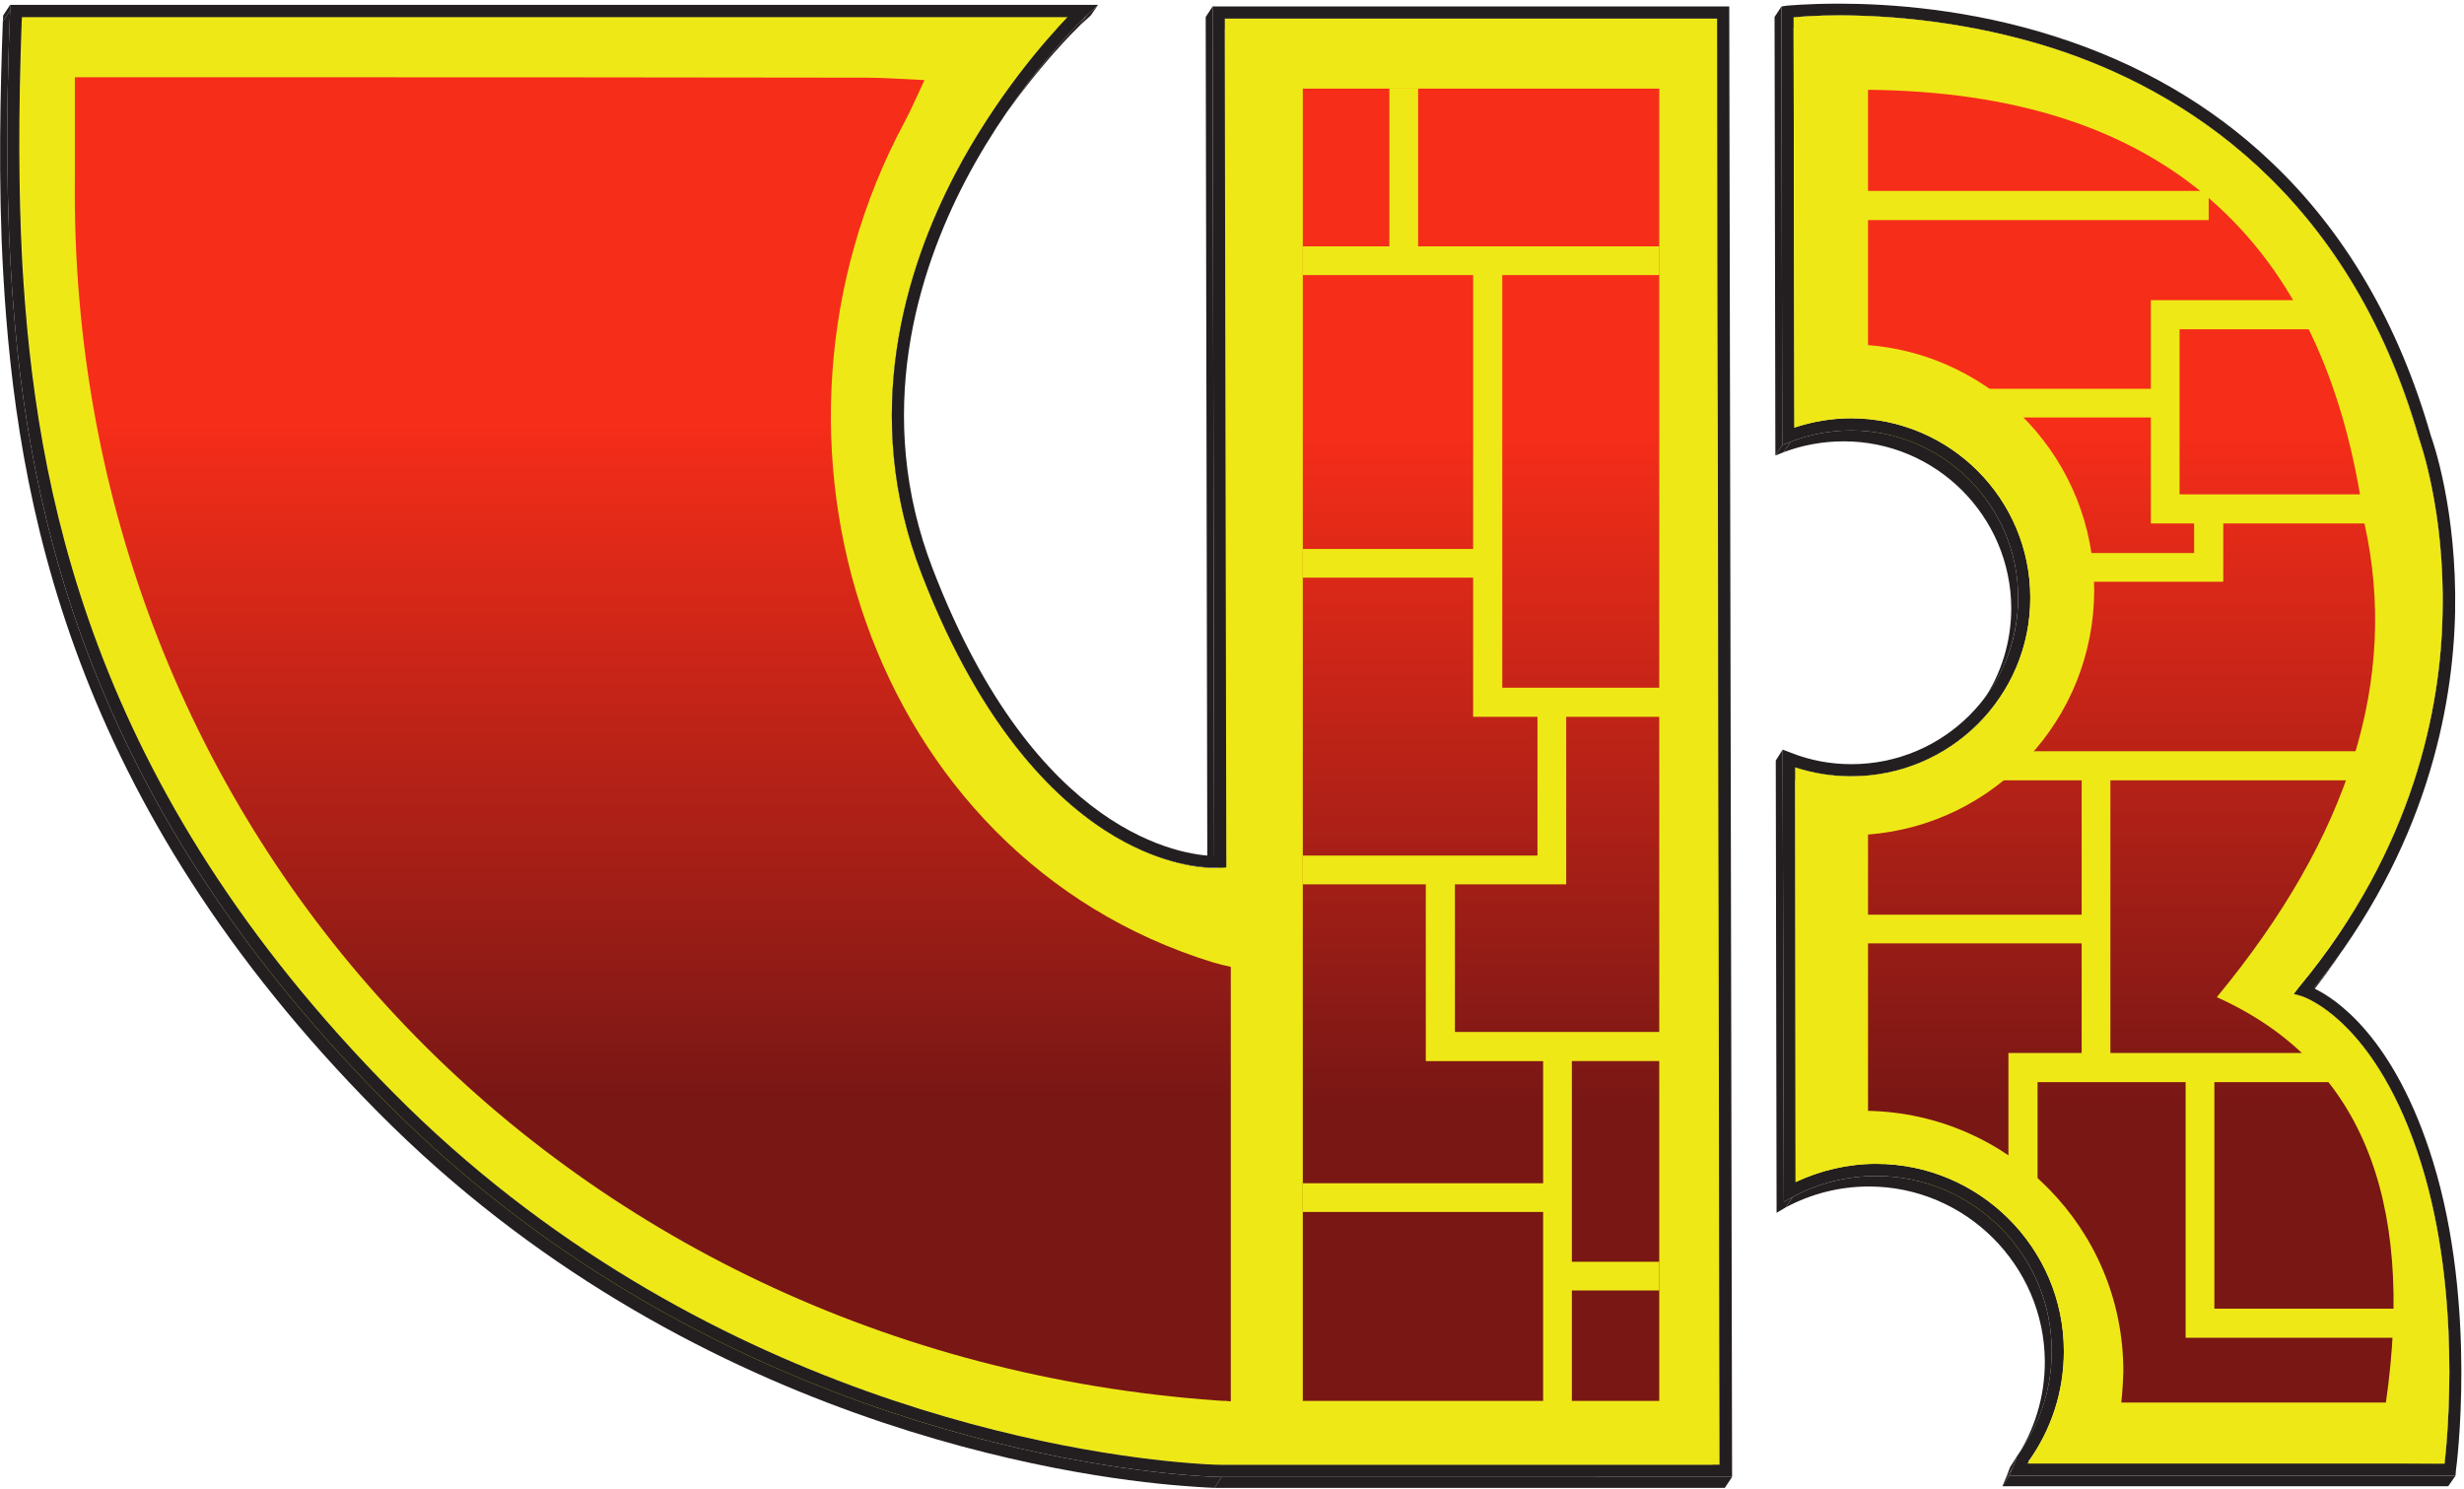 <svg version="1.2" xmlns="http://www.w3.org/2000/svg" viewBox="0 0 609 368" width="609" height="368">
  <defs>
    <linearGradient id="P" gradientUnits="userSpaceOnUse"/>
    <linearGradient id="g1" x1="306.2" y1="-7.8" x2="306.2" y2="271.7" href="#P">
      <stop offset=".4" stop-color="#f62d19"/>
      <stop offset="1" stop-color="#791715"/>
    </linearGradient>
    <linearGradient id="g2" x1="412.1" y1="-4.4" x2="412.1" y2="272.5" href="#P">
      <stop offset=".4" stop-color="#f62d19"/>
      <stop offset="1" stop-color="#791715"/>
    </linearGradient>
    <linearGradient id="g3" x1="593.5" y1="-5.1" x2="593.5" y2="272.9" href="#P">
      <stop offset=".4" stop-color="#f62d19"/>
      <stop offset="1" stop-color="#791715"/>
    </linearGradient>
  </defs>
  <style>
    .a{fill:#efe817}.b{fill:#231f20}
  </style>
  <path class="a" d="m443.5 105.7-1.7 2.6-.2-101.4 1.7-2.6z"/>
  <path class="b" d="m598 108.6-1.8 2.7c-17.5-61.5-59-86.5-90.6-96.7-21.1-6.8-40.7-8.1-52.8-8.1-5.4 0-9.3.2-11.2.4l1.7-2.6c1.9-.2 5.8-.5 11.2-.5 12.2 0 31.8 1.4 52.8 8.1 31.7 10.2 73.1 35.3 90.7 96.7z"/>
  <path class="a" d="M455.7 106.1c-4.7 0-9.4.7-13.9 2.2l1.7-2.6c4.5-1.5 9.2-2.3 14-2.3 7.1 0 13.9 1.8 19.9 4.8q-.8 1.3-1.7 2.6c-6-3-12.8-4.7-20-4.7z"/>
  <path class="b" d="m440.5 110-1.7 2.6-.2-108.4 1.7-2.6z"/>
  <path class="b" d="m442.6 109.2-1.8 2.6-2 .8 1.7-2.6z"/>
  <path class="a" d="M475.7 110.8q.9-1.3 1.7-2.6c14.5 7.3 24.4 22.3 24.4 39.5 0 9-2.7 17.5-7.4 24.5l-1.7 2.6c4.7-7 7.4-15.4 7.4-24.5 0-17.2-10-32.2-24.4-39.5z"/>
  <path class="b" d="m492 170.5-1.8 2.6c4.4-6.5 6.9-14.4 6.9-22.8-.1-22.7-18.6-41.2-41.4-41.2-5.1 0-10.1.9-14.9 2.7l1.8-2.6c4.7-1.8 9.7-2.8 14.9-2.8 22.7 0 41.3 18.5 41.3 41.3 0 8.4-2.5 16.3-6.8 22.8zm86.7 59.5-1.8 2.7c19.7-29.6 24.7-58.5 25.1-78.6.6-25.3-5.7-42.7-5.8-42.8l1.8-2.7c0 .2 6.3 17.6 5.7 42.9-.4 20.1-5.3 49-25 78.5zm2.5 1.7-1.8 2.6q-4.2 6.3-9.2 12.6l1.7-2.6q5.1-6.3 9.3-12.6z"/>
  <path class="a" d="M576.9 232.6q-4.6 7-10.3 14l1.7-2.7q5.8-6.9 10.4-13.9c-.5.8-1.2 1.8-1.8 2.6zm-8.6 11.3-1.7 2.7-1.5 1.7 1.8-2.6z"/>
  <path class="b" d="m569 246.3-1.7 2.6-2.2-.6 1.8-2.6zm-74.5-74.1-1.8 2.6c-7.9 11.9-21.5 19.7-36.8 19.7-4.8 0-9.5-.7-14-2.2l1.8-2.6c4.5 1.5 9.2 2.2 13.9 2.2 15.4 0 28.9-7.8 36.9-19.7zm109.7 189.6-1.7 2.6c.8-7.1 4-42.2-5.8-73.9-11.1-35.8-29.2-41.5-29.4-41.6l1.7-2.6c.2.1 18.4 5.8 29.5 41.6 9.8 31.7 6.5 66.8 5.7 73.9z"/>
  <path class="a" d="M508.4 336.6c-.1-12.7-5.3-24.3-13.7-32.7l1.8-2.6c8.4 8.4 13.6 20 13.6 32.7v1.6l-1 1.6-.4.6h-.1q0 .1-.1.2v.1q-.1 0-.1.1-.1 0-.1.1.1-.8.1-1.7zm-46.5-46.3c-6.8 0-13.6 1.6-19.8 4.5l1.7-2.6c6.2-2.9 13-4.5 19.9-4.5 12.8 0 24.3 5.2 32.8 13.6l-1.8 2.6c-8.4-8.4-20-13.6-32.8-13.6z"/>
  <path class="a" d="m443.8 292.2-1.7 2.6-.2-102.5 1.8-2.6z"/>
  <path class="b" d="m440.9 297.1-1.8 2.7-.2-111.8 1.7-2.7zm2.2-1.2-1.8 2.6-2.2 1.3 1.8-2.7z"/>
  <path class="a" d="M508.3 338.3q.1-.1.1-.2h.1l.2-.4.4-.6q.5-.7 1-1.5-.2 6.6-2.3 12.8-.4.8-.9 1.5l-.3.3c0 .1-.1.3-.2.4l-.1.1q0 .1-.1.2l-.1.1q2-6.2 2.2-12.7z"/>
  <path class="b" d="m499.6 358.5-1.7 2.6c5-7.5 7.5-15.8 7.5-24.5-.1-23.8-19.6-43.3-43.5-43.3-7.2 0-14.3 1.8-20.6 5.2l1.8-2.6c6.2-3.4 13.4-5.2 20.6-5.2 23.9 0 43.4 19.4 43.4 43.3 0 8.7-2.5 17-7.5 24.5z"/>
  <path class="a" d="M500.2 363.2q3.8-5.8 5.9-12.2.9-1.3 1.7-2.6-2 6.4-5.9 12.2c-.5.8-1.2 1.8-1.7 2.6z"/>
  <path class="b" d="m502.4 359.7-1.8 2.6q-.5.8-1.1 1.6l1.8-2.6q.6-.8 1.1-1.6z"/>
  <path class="a" d="m604.2 361.8-1.7 2.6H499.4l1.7-2.6z"/>
  <path fill-rule="evenodd" class="b" d="M601.3 287c11.1 35.9 5.8 76.1 5.7 76.5l-.1 1.3H496.6l.9-2.1s.5-1 1-2.7c5.7-7.8 8.6-16.7 8.6-26 0-23.9-19.5-43.3-43.4-43.3-7.2 0-14.4 1.8-20.6 5.2l-2.2 1.2-.3-111.8 2.1.8c4.8 1.9 9.8 2.8 14.9 2.8 22.8 0 41.3-18.5 41.2-41.2 0-22.8-18.6-41.3-41.3-41.3-5.2 0-10.2 1-14.9 2.8l-2.1.8-.2-108.4 1.3-.2c.1 0 5-.5 12.9-.5 12.3 0 32.3 1.3 53.7 8.2 20.6 6.6 38.5 17 53.1 30.9 18.3 17.3 31.6 40.1 39.5 67.7.5 1.3 6.5 18.4 6 43.7-.5 23.4-7 58.4-34.9 92.9 5.3 2.5 19.9 12 29.4 42.7zm2.9 74.8c.8-7.1 4.1-42.2-5.7-73.9-11.1-35.8-29.3-41.5-29.5-41.6l-2.1-.6 1.4-1.8c28.4-34.2 35-69.2 35.4-92.4.6-25.3-5.7-42.7-5.7-42.9-17.6-61.4-59-86.5-90.7-96.7-21-6.7-40.6-8.1-52.8-8.1-5.4 0-9.3.3-11.2.5l.2 101.4c4.5-1.5 9.2-2.3 14-2.3 24.4 0 44.3 19.9 44.3 44.3.1 24.4-19.8 44.2-44.2 44.2-4.7 0-9.4-.7-13.9-2.2l.1 102.5c6.2-2.9 13-4.5 19.9-4.5 25.5 0 46.4 20.8 46.4 46.3 0 9.9-3 19.3-8.8 27.3z"/>
  <path class="a" d="M454.5 3.8c12.2 0 31.8 1.4 52.8 8.1 31.7 10.2 73.1 35.3 90.6 96.6.1.3 6.4 17.7 5.8 43-.4 23.2-7 58.2-35.4 92.4l-1.4 1.8 2.1.6c.2.1 18.4 5.8 29.5 41.6 9.8 31.7 6.5 66.8 5.7 73.9H501.1c6-8.5 9-17.9 9-27.8 0-25.5-20.9-46.3-46.4-46.3-6.9 0-13.7 1.6-19.9 4.5l-.1-102.5c4.5 1.5 9.2 2.2 13.9 2.2 24.4 0 44.3-19.8 44.2-44.2 0-24.4-19.9-44.3-44.3-44.3-4.8 0-9.5.8-14 2.3l-.2-101.4c1.9-.2 5.8-.5 11.2-.5z"/>
  <path class="b" d="m497.5 362.7-1.7 2.6s.4-1 1-2.6l1.7-2.7c-.5 1.7-1 2.7-1 2.7z"/>
  <path class="b" d="m496.6 364.8-1.7 2.6.9-2.1 1.7-2.6z"/>
  <path class="b" d="m606.9 364.8-1.8 2.6H494.9l1.7-2.6zM424.4 4.6l-1.7 2.6H301l1.7-2.6zm-153-3.4-1.8 2.6-2.8 2.6 1.8-2.6z"/>
  <path class="a" d="M262.2 6.8c-3.8 4-11.2 12.2-18.9 23.7l1.8-2.6c7.6-11.5 15.1-19.8 18.9-23.7-.6.8-1.3 1.8-1.8 2.6z"/>
  <path class="b" d="m245.8 32.2 1.8-2.6c10.6-16 20.9-25.7 21-25.8l-1.8 2.6c-.1.1-10.3 9.8-21 25.8zm18.2-28-1.8 2.6H3.7l1.7-2.6zM2.5 2.6.7 5.3l.1-1.5 1.7-2.6zm297.6 209-1.7 2.6-.4-210 1.7-2.6z"/>
  <path class="a" d="m303.1 214.4-1.7 2.7L301 7.2l1.7-2.6z"/>
  <path class="b" d="m303.1 214.4-1.7 2.7-1.4.1 1.8-2.6zM243.3 30.6l1.8-2.7c-3.1 4.6-6.1 9.6-9 15.1-12.2 23.3-23.6 59.4-8.3 98.9 15.2 39.4 34.4 57 47.8 64.9 12.1 7.1 21.6 7.8 26.2 7.8l-1.8 2.6c-4.5 0-14.1-.7-26.2-7.8-13.4-7.9-32.5-25.5-47.8-64.9-15.2-39.5-3.9-75.6 8.4-98.9 2.8-5.4 5.9-10.5 8.9-15zm181.8 331.5-1.8 2.7-.6-357.6 1.7-2.6z"/>
  <path class="a" d="m425.1 362.1-1.8 2.7H300.2l1.7-2.7z"/>
  <path class="b" d="m428.1 365.1-1.8 2.7H300.2l1.7-2.7z"/>
  <path class="a" d="M3.8 67.6c-1-17.6-1-36.3-.1-60.8l1.7-2.6c-.9 24.4-.8 43.2.2 60.7 2.5 45.2 11.7 102.3 55.5 162.9l-1.8 2.6C15.5 169.8 6.3 112.8 3.8 67.6z"/>
  <path class="a" d="M264 4.2c-5.3 5.5-17.8 19.5-27.9 38.8-12.2 23.3-23.6 59.4-8.3 98.9 15.2 39.4 34.4 57 47.8 64.9 12.1 7.1 21.6 7.8 24.9 7.8l2.6-.2-.4-209.8h121.7l.7 357.5H301.9s-2.7 0-7.6-.4c-27.1-2.1-121.2-15-197.1-91.6-75.3-76-88.5-149.5-91.6-205.2-1-17.5-1.1-36.3-.2-60.7z"/>
  <path class="a" d="M95.5 272.8c-14.1-14.3-26.1-28.4-36.2-42.4l1.8-2.6c10.1 13.9 22 28.1 36.1 42.3 75.9 76.6 170 89.5 197.1 91.6 4.9.4 7.6.4 7.6.4l-1.7 2.7s-2.8-.1-7.6-.5c-27.1-2.1-121.3-15-197.1-91.5z"/>
  <path fill-rule="evenodd" class="b" d="M299.7 1.6h127.7l.7 363.5H301.9c-.1 0-2.9 0-7.8-.4-27.3-2.1-122.4-15.2-199-92.5C19 195.5 5.7 121.2 2.6 65.1c-1.3-23-.8-45.5-.1-62.5V1.2h268.9l-2.8 2.6c-.2.2-16.9 16-29.9 40.7-11.9 22.7-23 57.9-8.1 96.3 25.5 66.1 62 70.6 69.5 70.8zM425 362.1l-.6-357.5H302.7l.4 209.8-1.4.1c-4.5.1-14-.6-26.1-7.7-13.4-7.9-32.6-25.5-47.8-64.9-15.3-39.5-3.9-75.6 8.3-98.9 10.1-19.3 22.5-33.3 27.8-38.8H5.4c-.9 24.4-.8 43.2.1 60.7 3.2 55.6 16.4 129.2 91.7 205.2 75.9 76.6 170 89.5 197.1 91.6 4.8.4 7.6.4 7.6.4z"/>
  <path class="b" d="m301.9 365.1-1.7 2.7c-.2 0-2.9-.1-7.9-.5-27.3-2.1-122.4-15.2-198.9-92.4C17.3 198.1 4 123.9.8 67.7-.5 44.7.1 22.2.7 5.3l1.8-2.7c-.7 17-1.2 39.5.1 62.5C5.7 121.2 19 195.5 95.1 272.2c76.6 77.3 171.7 90.4 199 92.5 4.9.4 7.7.4 7.8.4z"/>
  <path d="M304.2 239v107.4q-.5 0-1.1-.1-1.1 0-2.3-.1C138.6 334.6 16.8 206 18.5 44V19.1H56c49.5 0 108.5 0 158 .1 4.1 0 8.2.3 14.5.6-2.3 4.9-3.5 7.7-4.9 10.3-42.2 78.5-8.9 181.6 76.2 207.8 1.4.4 2.9.8 4.4 1.1z" style="fill:url(#g1)"/>
  <path d="M410.1 346.3H322V21.9h88.1z" style="fill:url(#g2)"/>
  <path d="M589.7 346.7h-65.4q.4-3.8.5-7.8c0-35.1-28.2-63.6-63.1-64.3v-68.3c31.3-2.4 55.9-28.5 55.9-60.5 0-31.9-24.6-58-55.9-60.5V22.2q108.3 1 122.7 107.2 12.8 57.5-36.5 117.1 52.8 23.7 41.8 100.2z" style="fill:url(#g3)"/>
  <path class="a" d="M359.6 255.1h57.9v7.2h-29v49.6h21.6v7.1h-21.6v27.4h-7.1v-46.8H322v-7.1h59.4v-30.2h-29v-43.7H322v-7.1h58v-34.3h-15.9v-34.4H322v-7.1h42.1V68H322v-7.1h21.4v-39h7.1v39h59.6V68h-38.8v102h42.1v7.2h-26.3v41.4h-27.5zM538.7 81.4v40.8h47.2v7.2h-36.4v14.4h-36.2v-7.1h29v-7.3h-10.7v-26.2h-41.9v-7.1h41.9V74.2h47.2v7.2zm54.9 242.1v7.2h-53.4v-63.2h-36.6v27.7h-7.2v-34.9h18.1v-27.1h-67.7v-7.1h67.7v-33.2h-20.7v-7.2h89v7.2h-61.2v67.4h55.6v7.2h-29.9v56zM545.9 54.4H461v-7.2h84.9z"/>
</svg>
